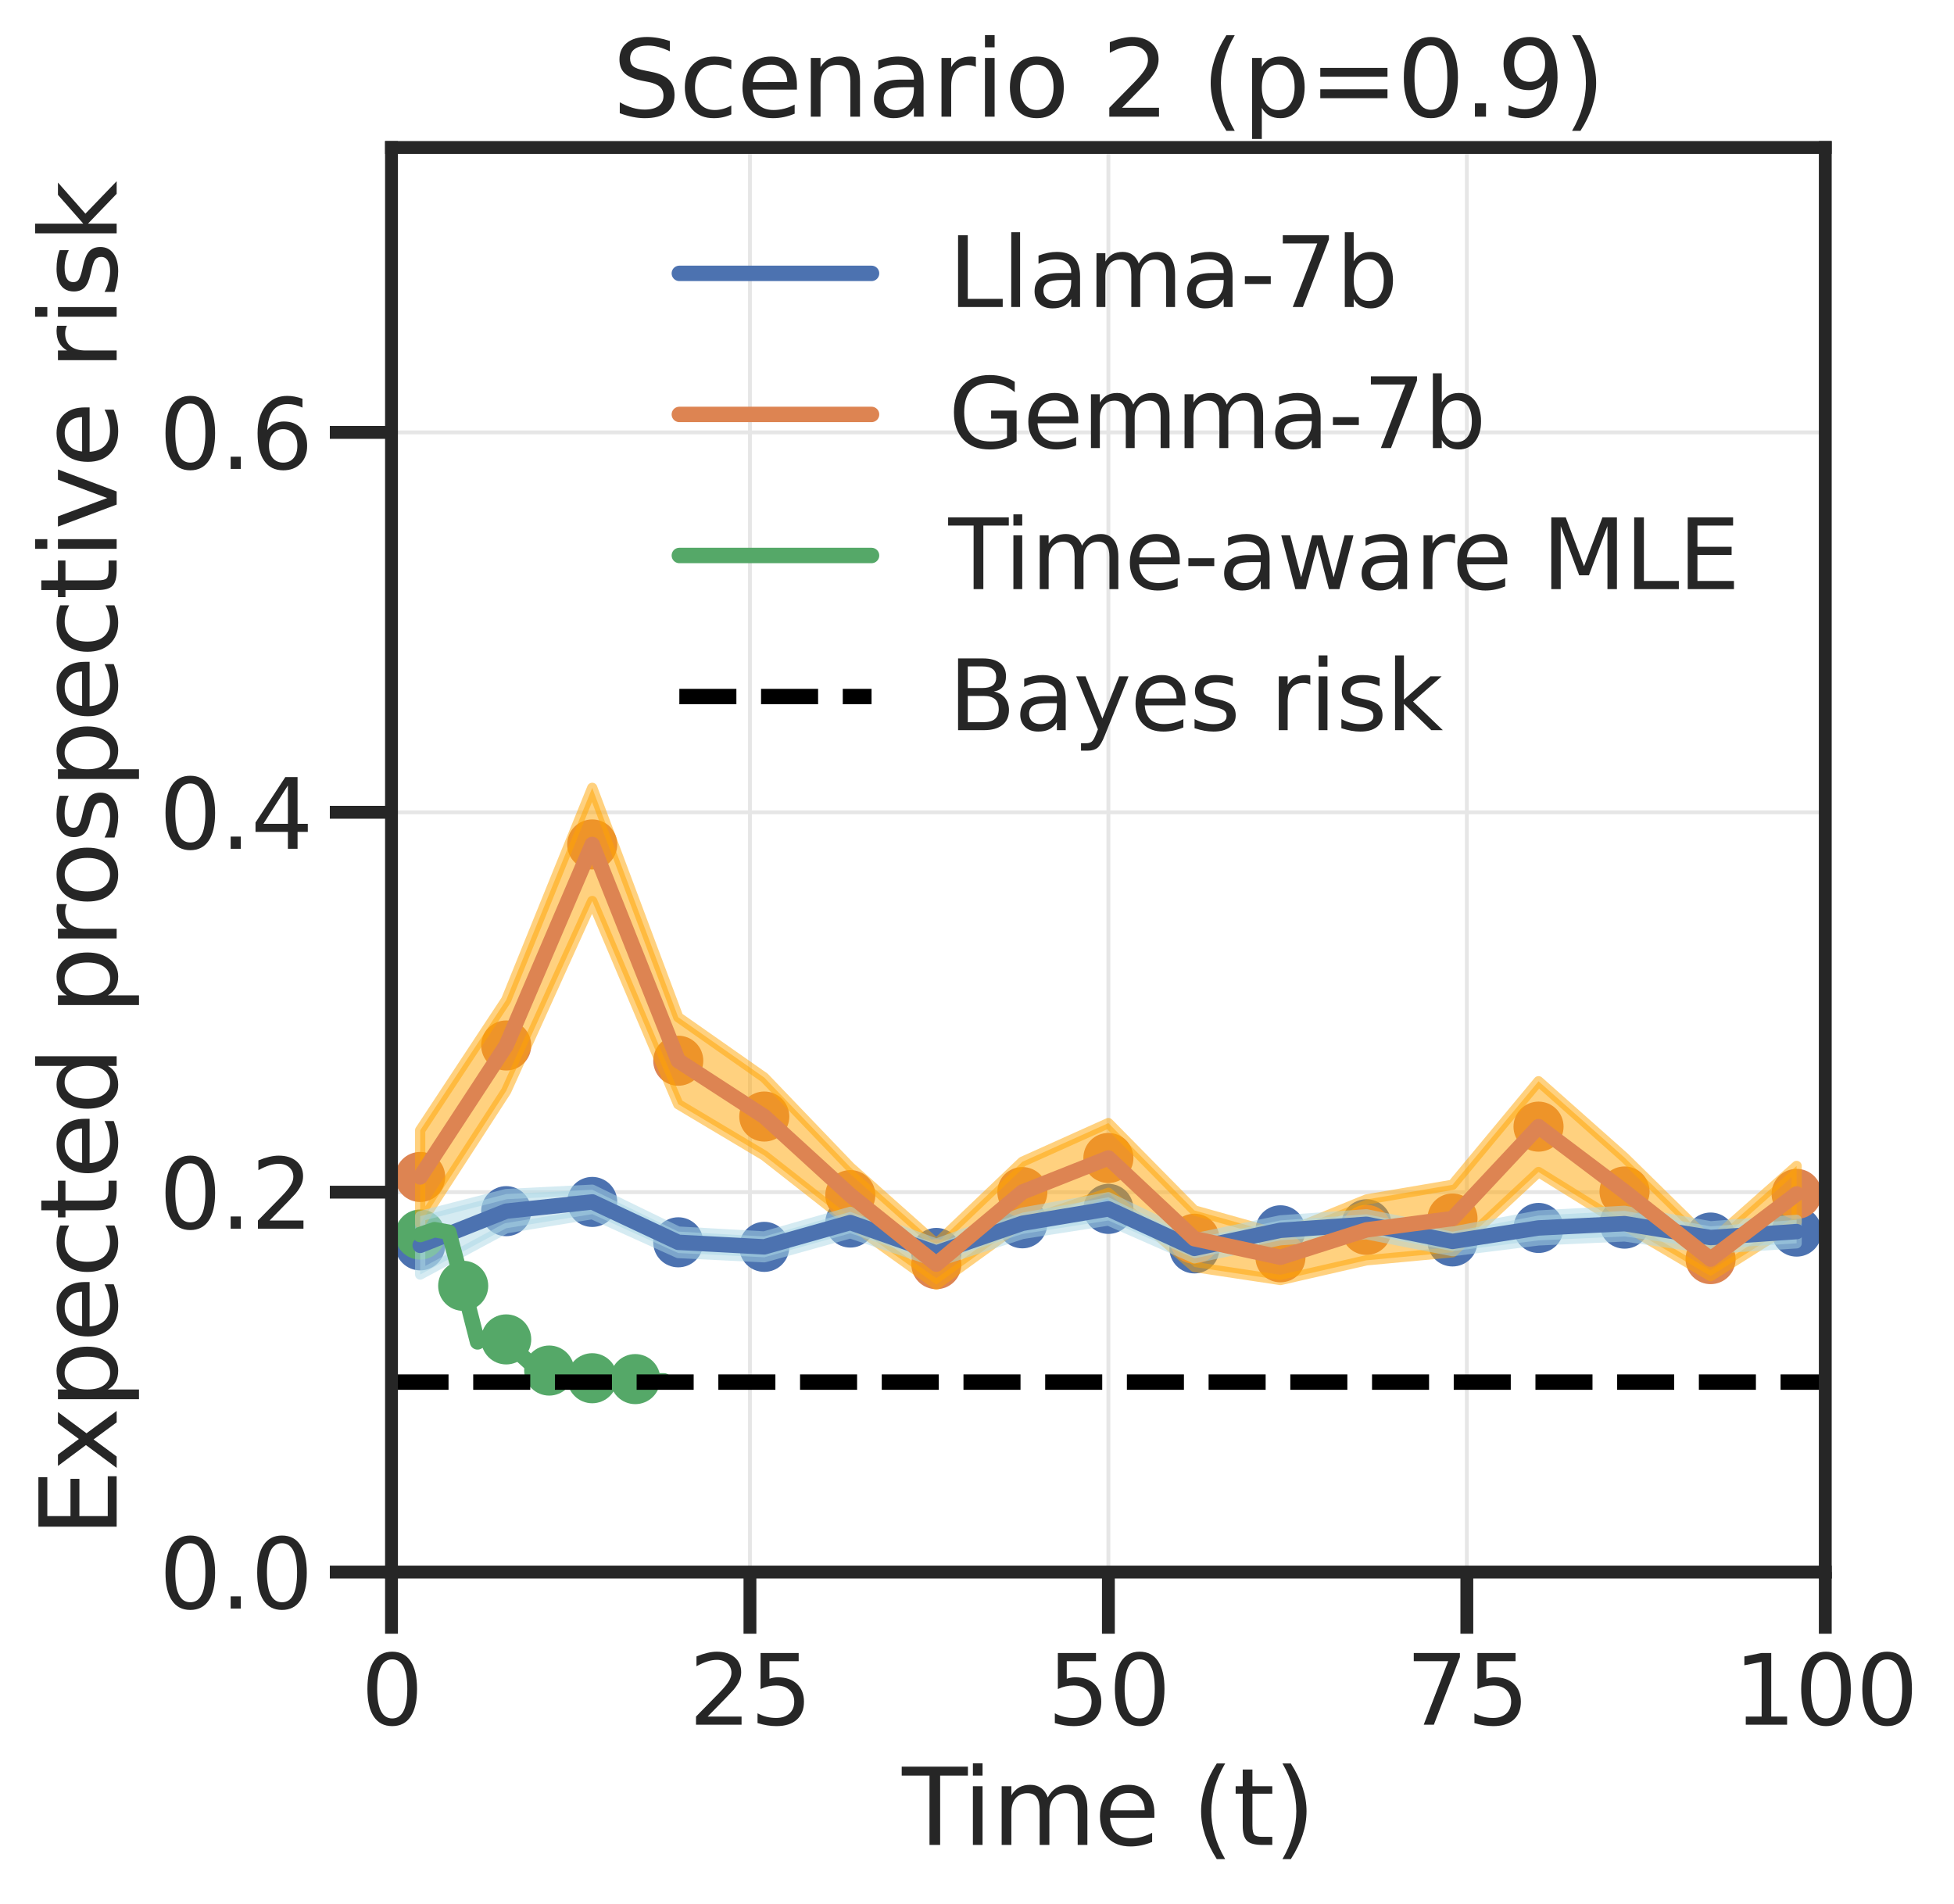 <?xml version="1.0" encoding="utf-8" standalone="no"?>
<!DOCTYPE svg PUBLIC "-//W3C//DTD SVG 1.1//EN"
  "http://www.w3.org/Graphics/SVG/1.1/DTD/svg11.dtd">
<svg xmlns:xlink="http://www.w3.org/1999/xlink" width="380.229pt" height="370.442pt" viewBox="0 0 380.229 370.442" xmlns="http://www.w3.org/2000/svg" version="1.1">
 <defs>
  <style type="text/css">*{stroke-linejoin: round; stroke-linecap: butt}</style>
 </defs>
 <g id="figure_1">
  <g id="patch_1">
   <path d="M 0 370.442 
L 380.229 370.442 
L 380.229 0 
L 0 0 
z
" style="fill: #ffffff"/>
  </g>
  <g id="axes_1">
   <g id="patch_2">
    <path d="M 76.182 305.901 
L 355.182 305.901 
L 355.182 28.701 
L 76.182 28.701 
z
" style="fill: #ffffff"/>
   </g>
   <g id="matplotlib.axis_1">
    <g id="xtick_1">
     <g id="line2d_1">
      <path d="M 76.182 305.901 
L 76.182 28.701 
" clip-path="url(#pb748505fd2)" style="fill: none; stroke: #e6e6e6; stroke-width: 0.75; stroke-linecap: round"/>
     </g>
     <g id="line2d_2">
      <defs>
       <path id="m0df72a38fb" d="M 0 0 
L 0 12 
" style="stroke: #262626; stroke-width: 2.5"/>
      </defs>
      <g>
       <use xlink:href="#m0df72a38fb" x="76.182" y="305.901" style="fill: #262626; stroke: #262626; stroke-width: 2.5"/>
      </g>
     </g>
     <g id="text_1">
      <!-- 0 -->
      <g style="fill: #262626" transform="translate(70.233 335.61) scale(0.187 -0.187)">
       <defs>
        <path id="DejaVuSans-30" d="M 2034 4250 
Q 1547 4250 1301 3770 
Q 1056 3291 1056 2328 
Q 1056 1369 1301 889 
Q 1547 409 2034 409 
Q 2525 409 2770 889 
Q 3016 1369 3016 2328 
Q 3016 3291 2770 3770 
Q 2525 4250 2034 4250 
z
M 2034 4750 
Q 2819 4750 3233 4129 
Q 3647 3509 3647 2328 
Q 3647 1150 3233 529 
Q 2819 -91 2034 -91 
Q 1250 -91 836 529 
Q 422 1150 422 2328 
Q 422 3509 836 4129 
Q 1250 4750 2034 4750 
z
" transform="scale(0.016)"/>
       </defs>
       <use xlink:href="#DejaVuSans-30"/>
      </g>
     </g>
    </g>
    <g id="xtick_2">
     <g id="line2d_3">
      <path d="M 145.932 305.901 
L 145.932 28.701 
" clip-path="url(#pb748505fd2)" style="fill: none; stroke: #e6e6e6; stroke-width: 0.75; stroke-linecap: round"/>
     </g>
     <g id="line2d_4">
      <g>
       <use xlink:href="#m0df72a38fb" x="145.932" y="305.901" style="fill: #262626; stroke: #262626; stroke-width: 2.5"/>
      </g>
     </g>
     <g id="text_2">
      <!-- 25 -->
      <g style="fill: #262626" transform="translate(134.034 335.61) scale(0.187 -0.187)">
       <defs>
        <path id="DejaVuSans-32" d="M 1228 531 
L 3431 531 
L 3431 0 
L 469 0 
L 469 531 
Q 828 903 1448 1529 
Q 2069 2156 2228 2338 
Q 2531 2678 2651 2914 
Q 2772 3150 2772 3378 
Q 2772 3750 2511 3984 
Q 2250 4219 1831 4219 
Q 1534 4219 1204 4116 
Q 875 4013 500 3803 
L 500 4441 
Q 881 4594 1212 4672 
Q 1544 4750 1819 4750 
Q 2544 4750 2975 4387 
Q 3406 4025 3406 3419 
Q 3406 3131 3298 2873 
Q 3191 2616 2906 2266 
Q 2828 2175 2409 1742 
Q 1991 1309 1228 531 
z
" transform="scale(0.016)"/>
        <path id="DejaVuSans-35" d="M 691 4666 
L 3169 4666 
L 3169 4134 
L 1269 4134 
L 1269 2991 
Q 1406 3038 1543 3061 
Q 1681 3084 1819 3084 
Q 2600 3084 3056 2656 
Q 3513 2228 3513 1497 
Q 3513 744 3044 326 
Q 2575 -91 1722 -91 
Q 1428 -91 1123 -41 
Q 819 9 494 109 
L 494 744 
Q 775 591 1075 516 
Q 1375 441 1709 441 
Q 2250 441 2565 725 
Q 2881 1009 2881 1497 
Q 2881 1984 2565 2268 
Q 2250 2553 1709 2553 
Q 1456 2553 1204 2497 
Q 953 2441 691 2322 
L 691 4666 
z
" transform="scale(0.016)"/>
       </defs>
       <use xlink:href="#DejaVuSans-32"/>
       <use xlink:href="#DejaVuSans-35" x="63.623"/>
      </g>
     </g>
    </g>
    <g id="xtick_3">
     <g id="line2d_5">
      <path d="M 215.682 305.901 
L 215.682 28.701 
" clip-path="url(#pb748505fd2)" style="fill: none; stroke: #e6e6e6; stroke-width: 0.75; stroke-linecap: round"/>
     </g>
     <g id="line2d_6">
      <g>
       <use xlink:href="#m0df72a38fb" x="215.682" y="305.901" style="fill: #262626; stroke: #262626; stroke-width: 2.5"/>
      </g>
     </g>
     <g id="text_3">
      <!-- 50 -->
      <g style="fill: #262626" transform="translate(203.784 335.61) scale(0.187 -0.187)">
       <use xlink:href="#DejaVuSans-35"/>
       <use xlink:href="#DejaVuSans-30" x="63.623"/>
      </g>
     </g>
    </g>
    <g id="xtick_4">
     <g id="line2d_7">
      <path d="M 285.432 305.901 
L 285.432 28.701 
" clip-path="url(#pb748505fd2)" style="fill: none; stroke: #e6e6e6; stroke-width: 0.75; stroke-linecap: round"/>
     </g>
     <g id="line2d_8">
      <g>
       <use xlink:href="#m0df72a38fb" x="285.432" y="305.901" style="fill: #262626; stroke: #262626; stroke-width: 2.5"/>
      </g>
     </g>
     <g id="text_4">
      <!-- 75 -->
      <g style="fill: #262626" transform="translate(273.534 335.61) scale(0.187 -0.187)">
       <defs>
        <path id="DejaVuSans-37" d="M 525 4666 
L 3525 4666 
L 3525 4397 
L 1831 0 
L 1172 0 
L 2766 4134 
L 525 4134 
L 525 4666 
z
" transform="scale(0.016)"/>
       </defs>
       <use xlink:href="#DejaVuSans-37"/>
       <use xlink:href="#DejaVuSans-35" x="63.623"/>
      </g>
     </g>
    </g>
    <g id="xtick_5">
     <g id="line2d_9">
      <path d="M 355.182 305.901 
L 355.182 28.701 
" clip-path="url(#pb748505fd2)" style="fill: none; stroke: #e6e6e6; stroke-width: 0.75; stroke-linecap: round"/>
     </g>
     <g id="line2d_10">
      <g>
       <use xlink:href="#m0df72a38fb" x="355.182" y="305.901" style="fill: #262626; stroke: #262626; stroke-width: 2.5"/>
      </g>
     </g>
     <g id="text_5">
      <!-- 100 -->
      <g style="fill: #262626" transform="translate(337.335 335.61) scale(0.187 -0.187)">
       <defs>
        <path id="DejaVuSans-31" d="M 794 531 
L 1825 531 
L 1825 4091 
L 703 3866 
L 703 4441 
L 1819 4666 
L 2450 4666 
L 2450 531 
L 3481 531 
L 3481 0 
L 794 0 
L 794 531 
z
" transform="scale(0.016)"/>
       </defs>
       <use xlink:href="#DejaVuSans-31"/>
       <use xlink:href="#DejaVuSans-30" x="63.623"/>
       <use xlink:href="#DejaVuSans-30" x="127.246"/>
      </g>
     </g>
    </g>
    <g id="text_6">
     <!-- Time (t) -->
     <g style="fill: #262626" transform="translate(175.526 359) scale(0.204 -0.204)">
      <defs>
       <path id="DejaVuSans-54" d="M -19 4666 
L 3928 4666 
L 3928 4134 
L 2272 4134 
L 2272 0 
L 1638 0 
L 1638 4134 
L -19 4134 
L -19 4666 
z
" transform="scale(0.016)"/>
       <path id="DejaVuSans-69" d="M 603 3500 
L 1178 3500 
L 1178 0 
L 603 0 
L 603 3500 
z
M 603 4863 
L 1178 4863 
L 1178 4134 
L 603 4134 
L 603 4863 
z
" transform="scale(0.016)"/>
       <path id="DejaVuSans-6d" d="M 3328 2828 
Q 3544 3216 3844 3400 
Q 4144 3584 4550 3584 
Q 5097 3584 5394 3201 
Q 5691 2819 5691 2113 
L 5691 0 
L 5113 0 
L 5113 2094 
Q 5113 2597 4934 2840 
Q 4756 3084 4391 3084 
Q 3944 3084 3684 2787 
Q 3425 2491 3425 1978 
L 3425 0 
L 2847 0 
L 2847 2094 
Q 2847 2600 2669 2842 
Q 2491 3084 2119 3084 
Q 1678 3084 1418 2786 
Q 1159 2488 1159 1978 
L 1159 0 
L 581 0 
L 581 3500 
L 1159 3500 
L 1159 2956 
Q 1356 3278 1631 3431 
Q 1906 3584 2284 3584 
Q 2666 3584 2933 3390 
Q 3200 3197 3328 2828 
z
" transform="scale(0.016)"/>
       <path id="DejaVuSans-65" d="M 3597 1894 
L 3597 1613 
L 953 1613 
Q 991 1019 1311 708 
Q 1631 397 2203 397 
Q 2534 397 2845 478 
Q 3156 559 3463 722 
L 3463 178 
Q 3153 47 2828 -22 
Q 2503 -91 2169 -91 
Q 1331 -91 842 396 
Q 353 884 353 1716 
Q 353 2575 817 3079 
Q 1281 3584 2069 3584 
Q 2775 3584 3186 3129 
Q 3597 2675 3597 1894 
z
M 3022 2063 
Q 3016 2534 2758 2815 
Q 2500 3097 2075 3097 
Q 1594 3097 1305 2825 
Q 1016 2553 972 2059 
L 3022 2063 
z
" transform="scale(0.016)"/>
       <path id="DejaVuSans-20" transform="scale(0.016)"/>
       <path id="DejaVuSans-28" d="M 1984 4856 
Q 1566 4138 1362 3434 
Q 1159 2731 1159 2009 
Q 1159 1288 1364 580 
Q 1569 -128 1984 -844 
L 1484 -844 
Q 1016 -109 783 600 
Q 550 1309 550 2009 
Q 550 2706 781 3412 
Q 1013 4119 1484 4856 
L 1984 4856 
z
" transform="scale(0.016)"/>
       <path id="DejaVuSans-74" d="M 1172 4494 
L 1172 3500 
L 2356 3500 
L 2356 3053 
L 1172 3053 
L 1172 1153 
Q 1172 725 1289 603 
Q 1406 481 1766 481 
L 2356 481 
L 2356 0 
L 1766 0 
Q 1100 0 847 248 
Q 594 497 594 1153 
L 594 3053 
L 172 3053 
L 172 3500 
L 594 3500 
L 594 4494 
L 1172 4494 
z
" transform="scale(0.016)"/>
       <path id="DejaVuSans-29" d="M 513 4856 
L 1013 4856 
Q 1481 4119 1714 3412 
Q 1947 2706 1947 2009 
Q 1947 1309 1714 600 
Q 1481 -109 1013 -844 
L 513 -844 
Q 928 -128 1133 580 
Q 1338 1288 1338 2009 
Q 1338 2731 1133 3434 
Q 928 4138 513 4856 
z
" transform="scale(0.016)"/>
      </defs>
      <use xlink:href="#DejaVuSans-54"/>
      <use xlink:href="#DejaVuSans-69" x="57.959"/>
      <use xlink:href="#DejaVuSans-6d" x="85.742"/>
      <use xlink:href="#DejaVuSans-65" x="183.154"/>
      <use xlink:href="#DejaVuSans-20" x="244.678"/>
      <use xlink:href="#DejaVuSans-28" x="276.465"/>
      <use xlink:href="#DejaVuSans-74" x="315.479"/>
      <use xlink:href="#DejaVuSans-29" x="354.688"/>
     </g>
    </g>
   </g>
   <g id="matplotlib.axis_2">
    <g id="ytick_1">
     <g id="line2d_11">
      <path d="M 76.182 305.901 
L 355.182 305.901 
" clip-path="url(#pb748505fd2)" style="fill: none; stroke: #e6e6e6; stroke-width: 0.75; stroke-linecap: round"/>
     </g>
     <g id="line2d_12">
      <defs>
       <path id="m8dcfefa76d" d="M 0 0 
L -12 0 
" style="stroke: #262626; stroke-width: 2.5"/>
      </defs>
      <g>
       <use xlink:href="#m8dcfefa76d" x="76.182" y="305.901" style="fill: #262626; stroke: #262626; stroke-width: 2.5"/>
      </g>
     </g>
     <g id="text_7">
      <!-- 0.0 -->
      <g style="fill: #262626" transform="translate(30.943 313.005) scale(0.187 -0.187)">
       <defs>
        <path id="DejaVuSans-2e" d="M 684 794 
L 1344 794 
L 1344 0 
L 684 0 
L 684 794 
z
" transform="scale(0.016)"/>
       </defs>
       <use xlink:href="#DejaVuSans-30"/>
       <use xlink:href="#DejaVuSans-2e" x="63.623"/>
       <use xlink:href="#DejaVuSans-30" x="95.41"/>
      </g>
     </g>
    </g>
    <g id="ytick_2">
     <g id="line2d_13">
      <path d="M 76.182 231.981 
L 355.182 231.981 
" clip-path="url(#pb748505fd2)" style="fill: none; stroke: #e6e6e6; stroke-width: 0.75; stroke-linecap: round"/>
     </g>
     <g id="line2d_14">
      <g>
       <use xlink:href="#m8dcfefa76d" x="76.182" y="231.981" style="fill: #262626; stroke: #262626; stroke-width: 2.5"/>
      </g>
     </g>
     <g id="text_8">
      <!-- 0.2 -->
      <g style="fill: #262626" transform="translate(30.943 239.085) scale(0.187 -0.187)">
       <use xlink:href="#DejaVuSans-30"/>
       <use xlink:href="#DejaVuSans-2e" x="63.623"/>
       <use xlink:href="#DejaVuSans-32" x="95.41"/>
      </g>
     </g>
    </g>
    <g id="ytick_3">
     <g id="line2d_15">
      <path d="M 76.182 158.061 
L 355.182 158.061 
" clip-path="url(#pb748505fd2)" style="fill: none; stroke: #e6e6e6; stroke-width: 0.75; stroke-linecap: round"/>
     </g>
     <g id="line2d_16">
      <g>
       <use xlink:href="#m8dcfefa76d" x="76.182" y="158.061" style="fill: #262626; stroke: #262626; stroke-width: 2.5"/>
      </g>
     </g>
     <g id="text_9">
      <!-- 0.4 -->
      <g style="fill: #262626" transform="translate(30.943 165.165) scale(0.187 -0.187)">
       <defs>
        <path id="DejaVuSans-34" d="M 2419 4116 
L 825 1625 
L 2419 1625 
L 2419 4116 
z
M 2253 4666 
L 3047 4666 
L 3047 1625 
L 3713 1625 
L 3713 1100 
L 3047 1100 
L 3047 0 
L 2419 0 
L 2419 1100 
L 313 1100 
L 313 1709 
L 2253 4666 
z
" transform="scale(0.016)"/>
       </defs>
       <use xlink:href="#DejaVuSans-30"/>
       <use xlink:href="#DejaVuSans-2e" x="63.623"/>
       <use xlink:href="#DejaVuSans-34" x="95.41"/>
      </g>
     </g>
    </g>
    <g id="ytick_4">
     <g id="line2d_17">
      <path d="M 76.182 84.141 
L 355.182 84.141 
" clip-path="url(#pb748505fd2)" style="fill: none; stroke: #e6e6e6; stroke-width: 0.75; stroke-linecap: round"/>
     </g>
     <g id="line2d_18">
      <g>
       <use xlink:href="#m8dcfefa76d" x="76.182" y="84.141" style="fill: #262626; stroke: #262626; stroke-width: 2.5"/>
      </g>
     </g>
     <g id="text_10">
      <!-- 0.6 -->
      <g style="fill: #262626" transform="translate(30.943 91.245) scale(0.187 -0.187)">
       <defs>
        <path id="DejaVuSans-36" d="M 2113 2584 
Q 1688 2584 1439 2293 
Q 1191 2003 1191 1497 
Q 1191 994 1439 701 
Q 1688 409 2113 409 
Q 2538 409 2786 701 
Q 3034 994 3034 1497 
Q 3034 2003 2786 2293 
Q 2538 2584 2113 2584 
z
M 3366 4563 
L 3366 3988 
Q 3128 4100 2886 4159 
Q 2644 4219 2406 4219 
Q 1781 4219 1451 3797 
Q 1122 3375 1075 2522 
Q 1259 2794 1537 2939 
Q 1816 3084 2150 3084 
Q 2853 3084 3261 2657 
Q 3669 2231 3669 1497 
Q 3669 778 3244 343 
Q 2819 -91 2113 -91 
Q 1303 -91 875 529 
Q 447 1150 447 2328 
Q 447 3434 972 4092 
Q 1497 4750 2381 4750 
Q 2619 4750 2861 4703 
Q 3103 4656 3366 4563 
z
" transform="scale(0.016)"/>
       </defs>
       <use xlink:href="#DejaVuSans-30"/>
       <use xlink:href="#DejaVuSans-2e" x="63.623"/>
       <use xlink:href="#DejaVuSans-36" x="95.41"/>
      </g>
     </g>
    </g>
    <g id="text_11">
     <!-- Expected prospective risk -->
     <g style="fill: #262626" transform="translate(22.701 299.123) rotate(-90) scale(0.204 -0.204)">
      <defs>
       <path id="DejaVuSans-45" d="M 628 4666 
L 3578 4666 
L 3578 4134 
L 1259 4134 
L 1259 2753 
L 3481 2753 
L 3481 2222 
L 1259 2222 
L 1259 531 
L 3634 531 
L 3634 0 
L 628 0 
L 628 4666 
z
" transform="scale(0.016)"/>
       <path id="DejaVuSans-78" d="M 3513 3500 
L 2247 1797 
L 3578 0 
L 2900 0 
L 1881 1375 
L 863 0 
L 184 0 
L 1544 1831 
L 300 3500 
L 978 3500 
L 1906 2253 
L 2834 3500 
L 3513 3500 
z
" transform="scale(0.016)"/>
       <path id="DejaVuSans-70" d="M 1159 525 
L 1159 -1331 
L 581 -1331 
L 581 3500 
L 1159 3500 
L 1159 2969 
Q 1341 3281 1617 3432 
Q 1894 3584 2278 3584 
Q 2916 3584 3314 3078 
Q 3713 2572 3713 1747 
Q 3713 922 3314 415 
Q 2916 -91 2278 -91 
Q 1894 -91 1617 61 
Q 1341 213 1159 525 
z
M 3116 1747 
Q 3116 2381 2855 2742 
Q 2594 3103 2138 3103 
Q 1681 3103 1420 2742 
Q 1159 2381 1159 1747 
Q 1159 1113 1420 752 
Q 1681 391 2138 391 
Q 2594 391 2855 752 
Q 3116 1113 3116 1747 
z
" transform="scale(0.016)"/>
       <path id="DejaVuSans-63" d="M 3122 3366 
L 3122 2828 
Q 2878 2963 2633 3030 
Q 2388 3097 2138 3097 
Q 1578 3097 1268 2742 
Q 959 2388 959 1747 
Q 959 1106 1268 751 
Q 1578 397 2138 397 
Q 2388 397 2633 464 
Q 2878 531 3122 666 
L 3122 134 
Q 2881 22 2623 -34 
Q 2366 -91 2075 -91 
Q 1284 -91 818 406 
Q 353 903 353 1747 
Q 353 2603 823 3093 
Q 1294 3584 2113 3584 
Q 2378 3584 2631 3529 
Q 2884 3475 3122 3366 
z
" transform="scale(0.016)"/>
       <path id="DejaVuSans-64" d="M 2906 2969 
L 2906 4863 
L 3481 4863 
L 3481 0 
L 2906 0 
L 2906 525 
Q 2725 213 2448 61 
Q 2172 -91 1784 -91 
Q 1150 -91 751 415 
Q 353 922 353 1747 
Q 353 2572 751 3078 
Q 1150 3584 1784 3584 
Q 2172 3584 2448 3432 
Q 2725 3281 2906 2969 
z
M 947 1747 
Q 947 1113 1208 752 
Q 1469 391 1925 391 
Q 2381 391 2643 752 
Q 2906 1113 2906 1747 
Q 2906 2381 2643 2742 
Q 2381 3103 1925 3103 
Q 1469 3103 1208 2742 
Q 947 2381 947 1747 
z
" transform="scale(0.016)"/>
       <path id="DejaVuSans-72" d="M 2631 2963 
Q 2534 3019 2420 3045 
Q 2306 3072 2169 3072 
Q 1681 3072 1420 2755 
Q 1159 2438 1159 1844 
L 1159 0 
L 581 0 
L 581 3500 
L 1159 3500 
L 1159 2956 
Q 1341 3275 1631 3429 
Q 1922 3584 2338 3584 
Q 2397 3584 2469 3576 
Q 2541 3569 2628 3553 
L 2631 2963 
z
" transform="scale(0.016)"/>
       <path id="DejaVuSans-6f" d="M 1959 3097 
Q 1497 3097 1228 2736 
Q 959 2375 959 1747 
Q 959 1119 1226 758 
Q 1494 397 1959 397 
Q 2419 397 2687 759 
Q 2956 1122 2956 1747 
Q 2956 2369 2687 2733 
Q 2419 3097 1959 3097 
z
M 1959 3584 
Q 2709 3584 3137 3096 
Q 3566 2609 3566 1747 
Q 3566 888 3137 398 
Q 2709 -91 1959 -91 
Q 1206 -91 779 398 
Q 353 888 353 1747 
Q 353 2609 779 3096 
Q 1206 3584 1959 3584 
z
" transform="scale(0.016)"/>
       <path id="DejaVuSans-73" d="M 2834 3397 
L 2834 2853 
Q 2591 2978 2328 3040 
Q 2066 3103 1784 3103 
Q 1356 3103 1142 2972 
Q 928 2841 928 2578 
Q 928 2378 1081 2264 
Q 1234 2150 1697 2047 
L 1894 2003 
Q 2506 1872 2764 1633 
Q 3022 1394 3022 966 
Q 3022 478 2636 193 
Q 2250 -91 1575 -91 
Q 1294 -91 989 -36 
Q 684 19 347 128 
L 347 722 
Q 666 556 975 473 
Q 1284 391 1588 391 
Q 1994 391 2212 530 
Q 2431 669 2431 922 
Q 2431 1156 2273 1281 
Q 2116 1406 1581 1522 
L 1381 1569 
Q 847 1681 609 1914 
Q 372 2147 372 2553 
Q 372 3047 722 3315 
Q 1072 3584 1716 3584 
Q 2034 3584 2315 3537 
Q 2597 3491 2834 3397 
z
" transform="scale(0.016)"/>
       <path id="DejaVuSans-76" d="M 191 3500 
L 800 3500 
L 1894 563 
L 2988 3500 
L 3597 3500 
L 2284 0 
L 1503 0 
L 191 3500 
z
" transform="scale(0.016)"/>
       <path id="DejaVuSans-6b" d="M 581 4863 
L 1159 4863 
L 1159 1991 
L 2875 3500 
L 3609 3500 
L 1753 1863 
L 3688 0 
L 2938 0 
L 1159 1709 
L 1159 0 
L 581 0 
L 581 4863 
z
" transform="scale(0.016)"/>
      </defs>
      <use xlink:href="#DejaVuSans-45"/>
      <use xlink:href="#DejaVuSans-78" x="63.184"/>
      <use xlink:href="#DejaVuSans-70" x="122.363"/>
      <use xlink:href="#DejaVuSans-65" x="185.84"/>
      <use xlink:href="#DejaVuSans-63" x="247.363"/>
      <use xlink:href="#DejaVuSans-74" x="302.344"/>
      <use xlink:href="#DejaVuSans-65" x="341.553"/>
      <use xlink:href="#DejaVuSans-64" x="403.076"/>
      <use xlink:href="#DejaVuSans-20" x="466.553"/>
      <use xlink:href="#DejaVuSans-70" x="498.34"/>
      <use xlink:href="#DejaVuSans-72" x="561.816"/>
      <use xlink:href="#DejaVuSans-6f" x="600.68"/>
      <use xlink:href="#DejaVuSans-73" x="661.861"/>
      <use xlink:href="#DejaVuSans-70" x="713.961"/>
      <use xlink:href="#DejaVuSans-65" x="777.438"/>
      <use xlink:href="#DejaVuSans-63" x="838.961"/>
      <use xlink:href="#DejaVuSans-74" x="893.941"/>
      <use xlink:href="#DejaVuSans-69" x="933.15"/>
      <use xlink:href="#DejaVuSans-76" x="960.934"/>
      <use xlink:href="#DejaVuSans-65" x="1020.113"/>
      <use xlink:href="#DejaVuSans-20" x="1081.637"/>
      <use xlink:href="#DejaVuSans-72" x="1113.424"/>
      <use xlink:href="#DejaVuSans-69" x="1154.537"/>
      <use xlink:href="#DejaVuSans-73" x="1182.32"/>
      <use xlink:href="#DejaVuSans-6b" x="1234.42"/>
     </g>
    </g>
   </g>
   <g id="PathCollection_1">
    <defs>
     <path id="mb398427610" d="M 0 3.873 
C 1.027 3.873 2.012 3.465 2.739 2.739 
C 3.465 2.012 3.873 1.027 3.873 0 
C 3.873 -1.027 3.465 -2.012 2.739 -2.739 
C 2.012 -3.465 1.027 -3.873 0 -3.873 
C -1.027 -3.873 -2.012 -3.465 -2.739 -2.739 
C -3.465 -2.012 -3.873 -1.027 -3.873 0 
C -3.873 1.027 -3.465 2.012 -2.739 2.739 
C -2.012 3.465 -1.027 3.873 0 3.873 
z
" style="stroke: #4c72b0; stroke-width: 2"/>
    </defs>
    <g clip-path="url(#pb748505fd2)">
     <use xlink:href="#mb398427610" x="81.762" y="242.33" style="fill: #4c72b0; stroke: #4c72b0; stroke-width: 2"/>
     <use xlink:href="#mb398427610" x="98.502" y="235.677" style="fill: #4c72b0; stroke: #4c72b0; stroke-width: 2"/>
     <use xlink:href="#mb398427610" x="115.242" y="233.882" style="fill: #4c72b0; stroke: #4c72b0; stroke-width: 2"/>
     <use xlink:href="#mb398427610" x="131.982" y="241.738" style="fill: #4c72b0; stroke: #4c72b0; stroke-width: 2"/>
     <use xlink:href="#mb398427610" x="148.722" y="242.625" style="fill: #4c72b0; stroke: #4c72b0; stroke-width: 2"/>
     <use xlink:href="#mb398427610" x="165.462" y="237.894" style="fill: #4c72b0; stroke: #4c72b0; stroke-width: 2"/>
     <use xlink:href="#mb398427610" x="182.202" y="243.808" style="fill: #4c72b0; stroke: #4c72b0; stroke-width: 2"/>
     <use xlink:href="#mb398427610" x="198.942" y="238.042" style="fill: #4c72b0; stroke: #4c72b0; stroke-width: 2"/>
     <use xlink:href="#mb398427610" x="215.682" y="235.233" style="fill: #4c72b0; stroke: #4c72b0; stroke-width: 2"/>
     <use xlink:href="#mb398427610" x="232.422" y="242.921" style="fill: #4c72b0; stroke: #4c72b0; stroke-width: 2"/>
     <use xlink:href="#mb398427610" x="249.162" y="239.404" style="fill: #4c72b0; stroke: #4c72b0; stroke-width: 2"/>
     <use xlink:href="#mb398427610" x="265.902" y="238.229" style="fill: #4c72b0; stroke: #4c72b0; stroke-width: 2"/>
     <use xlink:href="#mb398427610" x="282.642" y="241.567" style="fill: #4c72b0; stroke: #4c72b0; stroke-width: 2"/>
     <use xlink:href="#mb398427610" x="299.382" y="238.945" style="fill: #4c72b0; stroke: #4c72b0; stroke-width: 2"/>
     <use xlink:href="#mb398427610" x="316.122" y="238.105" style="fill: #4c72b0; stroke: #4c72b0; stroke-width: 2"/>
     <use xlink:href="#mb398427610" x="332.862" y="240.812" style="fill: #4c72b0; stroke: #4c72b0; stroke-width: 2"/>
     <use xlink:href="#mb398427610" x="349.602" y="239.653" style="fill: #4c72b0; stroke: #4c72b0; stroke-width: 2"/>
    </g>
   </g>
   <g id="PathCollection_2">
    <defs>
     <path id="m19b5089887" d="M 0 3.873 
C 1.027 3.873 2.012 3.465 2.739 2.739 
C 3.465 2.012 3.873 1.027 3.873 0 
C 3.873 -1.027 3.465 -2.012 2.739 -2.739 
C 2.012 -3.465 1.027 -3.873 0 -3.873 
C -1.027 -3.873 -2.012 -3.465 -2.739 -2.739 
C -3.465 -2.012 -3.873 -1.027 -3.873 0 
C -3.873 1.027 -3.465 2.012 -2.739 2.739 
C -2.012 3.465 -1.027 3.873 0 3.873 
z
" style="stroke: #dd8452; stroke-width: 2"/>
    </defs>
    <g clip-path="url(#pb748505fd2)">
     <use xlink:href="#m19b5089887" x="81.762" y="229.024" style="fill: #dd8452; stroke: #dd8452; stroke-width: 2"/>
     <use xlink:href="#m19b5089887" x="98.502" y="203.435" style="fill: #dd8452; stroke: #dd8452; stroke-width: 2"/>
     <use xlink:href="#m19b5089887" x="115.242" y="164.319" style="fill: #dd8452; stroke: #dd8452; stroke-width: 2"/>
     <use xlink:href="#m19b5089887" x="131.982" y="206.404" style="fill: #dd8452; stroke: #dd8452; stroke-width: 2"/>
     <use xlink:href="#m19b5089887" x="148.722" y="217.266" style="fill: #dd8452; stroke: #dd8452; stroke-width: 2"/>
     <use xlink:href="#m19b5089887" x="165.462" y="232.555" style="fill: #dd8452; stroke: #dd8452; stroke-width: 2"/>
     <use xlink:href="#m19b5089887" x="182.202" y="245.991" style="fill: #dd8452; stroke: #dd8452; stroke-width: 2"/>
     <use xlink:href="#m19b5089887" x="198.942" y="231.963" style="fill: #dd8452; stroke: #dd8452; stroke-width: 2"/>
     <use xlink:href="#m19b5089887" x="215.682" y="225.328" style="fill: #dd8452; stroke: #dd8452; stroke-width: 2"/>
     <use xlink:href="#m19b5089887" x="232.422" y="241.043" style="fill: #dd8452; stroke: #dd8452; stroke-width: 2"/>
     <use xlink:href="#m19b5089887" x="249.162" y="244.652" style="fill: #dd8452; stroke: #dd8452; stroke-width: 2"/>
     <use xlink:href="#m19b5089887" x="265.902" y="239.321" style="fill: #dd8452; stroke: #dd8452; stroke-width: 2"/>
     <use xlink:href="#m19b5089887" x="282.642" y="237.112" style="fill: #dd8452; stroke: #dd8452; stroke-width: 2"/>
     <use xlink:href="#m19b5089887" x="299.382" y="219.232" style="fill: #dd8452; stroke: #dd8452; stroke-width: 2"/>
     <use xlink:href="#m19b5089887" x="316.122" y="231.85" style="fill: #dd8452; stroke: #dd8452; stroke-width: 2"/>
     <use xlink:href="#m19b5089887" x="332.862" y="245.008" style="fill: #dd8452; stroke: #dd8452; stroke-width: 2"/>
     <use xlink:href="#m19b5089887" x="349.602" y="232.32" style="fill: #dd8452; stroke: #dd8452; stroke-width: 2"/>
    </g>
   </g>
   <g id="PathCollection_3">
    <defs>
     <path id="m81c4c98258" d="M 0 3.873 
C 1.027 3.873 2.012 3.465 2.739 2.739 
C 3.465 2.012 3.873 1.027 3.873 0 
C 3.873 -1.027 3.465 -2.012 2.739 -2.739 
C 2.012 -3.465 1.027 -3.873 0 -3.873 
C -1.027 -3.873 -2.012 -3.465 -2.739 -2.739 
C -3.465 -2.012 -3.873 -1.027 -3.873 0 
C -3.873 1.027 -3.465 2.012 -2.739 2.739 
C -2.012 3.465 -1.027 3.873 0 3.873 
z
" style="stroke: #55a868; stroke-width: 2"/>
    </defs>
    <g clip-path="url(#pb748505fd2)">
     <use xlink:href="#m81c4c98258" x="81.762" y="240.23" style="fill: #55a868; stroke: #55a868; stroke-width: 2"/>
     <use xlink:href="#m81c4c98258" x="90.132" y="250.209" style="fill: #55a868; stroke: #55a868; stroke-width: 2"/>
     <use xlink:href="#m81c4c98258" x="98.502" y="260.632" style="fill: #55a868; stroke: #55a868; stroke-width: 2"/>
     <use xlink:href="#m81c4c98258" x="106.872" y="266.694" style="fill: #55a868; stroke: #55a868; stroke-width: 2"/>
     <use xlink:href="#m81c4c98258" x="115.242" y="268.187" style="fill: #55a868; stroke: #55a868; stroke-width: 2"/>
     <use xlink:href="#m81c4c98258" x="123.612" y="268.357" style="fill: #55a868; stroke: #55a868; stroke-width: 2"/>
    </g>
   </g>
   <g id="PolyCollection_1">
    <defs>
     <path id="m437ff53c4d" d="M 81.762 -150.497 
L 81.762 -132.34 
L 98.502 -158.161 
L 115.242 -195.11 
L 131.982 -155.576 
L 148.722 -145.59 
L 165.462 -132.462 
L 182.202 -120.479 
L 198.942 -132.58 
L 215.682 -138.33 
L 232.422 -123.897 
L 249.162 -121.371 
L 265.902 -125.203 
L 282.642 -126.766 
L 299.382 -142.38 
L 316.122 -131.995 
L 332.862 -122.126 
L 349.602 -132.685 
L 349.602 -143.56 
L 349.602 -143.56 
L 332.862 -128.742 
L 316.122 -145.189 
L 299.382 -160.041 
L 282.642 -139.895 
L 265.902 -137.04 
L 249.162 -130.21 
L 232.422 -134.902 
L 215.682 -151.899 
L 198.942 -144.377 
L 182.202 -128.423 
L 165.462 -143.313 
L 148.722 -160.762 
L 131.982 -172.5 
L 115.242 -217.135 
L 98.502 -175.855 
L 81.762 -150.497 
z
" style="stroke: #ffa500; stroke-opacity: 0.5; stroke-width: 2"/>
    </defs>
    <g clip-path="url(#pb748505fd2)">
     <use xlink:href="#m437ff53c4d" x="0" y="370.442" style="fill: #ffa500; fill-opacity: 0.5; stroke: #ffa500; stroke-opacity: 0.5; stroke-width: 2"/>
    </g>
   </g>
   <g id="PolyCollection_2">
    <defs>
     <path id="m0dfc416119" d="M 81.762 -133.792 
L 81.762 -122.433 
L 98.502 -131.439 
L 115.242 -134.186 
L 131.982 -126.616 
L 148.722 -125.794 
L 165.462 -130.462 
L 182.202 -124.842 
L 198.942 -130.329 
L 215.682 -132.947 
L 232.422 -125.592 
L 249.162 -129.108 
L 265.902 -130.271 
L 282.642 -126.986 
L 299.382 -129.076 
L 316.122 -129.85 
L 332.862 -127.443 
L 349.602 -128.509 
L 349.602 -133.07 
L 349.602 -133.07 
L 332.862 -131.817 
L 316.122 -134.826 
L 299.382 -133.918 
L 282.642 -130.765 
L 265.902 -134.155 
L 249.162 -132.969 
L 232.422 -129.451 
L 215.682 -137.471 
L 198.942 -134.471 
L 182.202 -128.427 
L 165.462 -134.633 
L 148.722 -129.84 
L 131.982 -130.792 
L 115.242 -138.936 
L 98.502 -138.092 
L 81.762 -133.792 
z
" style="stroke: #add8e6; stroke-opacity: 0.5; stroke-width: 2"/>
    </defs>
    <g clip-path="url(#pb748505fd2)">
     <use xlink:href="#m0dfc416119" x="0" y="370.442" style="fill: #add8e6; fill-opacity: 0.5; stroke: #add8e6; stroke-opacity: 0.5; stroke-width: 2"/>
    </g>
   </g>
   <g id="PolyCollection_3">
    <defs>
     <path id="m7550419def" d="M 81.762 -130.218 
L 81.762 -130.206 
L 84.552 -131.16 
L 87.342 -130.666 
L 90.132 -120.229 
L 92.922 -109.319 
L 95.712 -110.775 
L 98.502 -109.808 
L 101.292 -106.888 
L 104.082 -104.353 
L 106.872 -103.747 
L 109.662 -104.028 
L 112.452 -103.237 
L 115.242 -102.254 
L 118.032 -102.299 
L 120.822 -102.292 
L 123.612 -102.085 
L 126.402 -101.737 
L 129.192 -101.745 
L 129.192 -101.746 
L 129.192 -101.746 
L 126.402 -101.739 
L 123.612 -102.086 
L 120.822 -102.293 
L 118.032 -102.301 
L 115.242 -102.257 
L 112.452 -103.24 
L 109.662 -104.031 
L 106.872 -103.75 
L 104.082 -104.357 
L 101.292 -106.892 
L 98.502 -109.813 
L 95.712 -110.782 
L 92.922 -109.326 
L 90.132 -120.237 
L 87.342 -130.675 
L 84.552 -131.171 
L 81.762 -130.218 
z
" style="stroke: #008000; stroke-opacity: 0.5; stroke-width: 2"/>
    </defs>
    <g clip-path="url(#pb748505fd2)">
     <use xlink:href="#m7550419def" x="0" y="370.442" style="fill: #008000; fill-opacity: 0.5; stroke: #008000; stroke-opacity: 0.5; stroke-width: 2"/>
    </g>
   </g>
   <g id="line2d_19">
    <path d="M 81.762 242.33 
L 98.502 235.677 
L 115.242 233.882 
L 131.982 241.738 
L 148.722 242.625 
L 165.462 237.894 
L 182.202 243.808 
L 198.942 238.042 
L 215.682 235.233 
L 232.422 242.921 
L 249.162 239.404 
L 265.902 238.229 
L 282.642 241.567 
L 299.382 238.945 
L 316.122 238.105 
L 332.862 240.812 
L 349.602 239.653 
" clip-path="url(#pb748505fd2)" style="fill: none; stroke: #4c72b0; stroke-width: 3; stroke-linecap: round"/>
   </g>
   <g id="line2d_20">
    <path d="M 81.762 229.024 
L 98.502 203.435 
L 115.242 164.319 
L 131.982 206.404 
L 148.722 217.266 
L 165.462 232.555 
L 182.202 245.991 
L 198.942 231.963 
L 215.682 225.328 
L 232.422 241.043 
L 249.162 244.652 
L 265.902 239.321 
L 282.642 237.112 
L 299.382 219.232 
L 316.122 231.85 
L 332.862 245.008 
L 349.602 232.32 
" clip-path="url(#pb748505fd2)" style="fill: none; stroke: #dd8452; stroke-width: 3; stroke-linecap: round"/>
   </g>
   <g id="line2d_21">
    <path d="M 81.762 240.23 
L 84.552 239.277 
L 87.342 239.772 
L 90.132 250.209 
L 92.922 261.12 
L 95.712 259.664 
L 98.502 260.632 
L 101.292 263.552 
L 104.082 266.088 
L 106.872 266.694 
L 109.662 266.413 
L 112.452 267.204 
L 115.242 268.187 
L 118.032 268.142 
L 120.822 268.15 
L 123.612 268.357 
L 126.402 268.704 
L 129.192 268.697 
" clip-path="url(#pb748505fd2)" style="fill: none; stroke: #55a868; stroke-width: 3; stroke-linecap: round"/>
   </g>
   <g id="line2d_22">
    <path d="M 76.182 268.941 
L 355.182 268.941 
" clip-path="url(#pb748505fd2)" style="fill: none; stroke-dasharray: 11.1,4.8; stroke-dashoffset: 0; stroke: #000000; stroke-width: 3"/>
   </g>
   <g id="patch_3">
    <path d="M 76.182 305.901 
L 76.182 28.701 
" style="fill: none; stroke: #262626; stroke-width: 2.5; stroke-linejoin: miter; stroke-linecap: square"/>
   </g>
   <g id="patch_4">
    <path d="M 355.182 305.901 
L 355.182 28.701 
" style="fill: none; stroke: #262626; stroke-width: 2.5; stroke-linejoin: miter; stroke-linecap: square"/>
   </g>
   <g id="patch_5">
    <path d="M 76.182 305.901 
L 355.182 305.901 
" style="fill: none; stroke: #262626; stroke-width: 2.5; stroke-linejoin: miter; stroke-linecap: square"/>
   </g>
   <g id="patch_6">
    <path d="M 76.182 28.701 
L 355.182 28.701 
" style="fill: none; stroke: #262626; stroke-width: 2.5; stroke-linejoin: miter; stroke-linecap: square"/>
   </g>
   <g id="text_12">
    <!-- Scenario 2 (p=0.9) -->
    <g style="fill: #262626" transform="translate(119.163 22.701) scale(0.204 -0.204)">
     <defs>
      <path id="DejaVuSans-53" d="M 3425 4513 
L 3425 3897 
Q 3066 4069 2747 4153 
Q 2428 4238 2131 4238 
Q 1616 4238 1336 4038 
Q 1056 3838 1056 3469 
Q 1056 3159 1242 3001 
Q 1428 2844 1947 2747 
L 2328 2669 
Q 3034 2534 3370 2195 
Q 3706 1856 3706 1288 
Q 3706 609 3251 259 
Q 2797 -91 1919 -91 
Q 1588 -91 1214 -16 
Q 841 59 441 206 
L 441 856 
Q 825 641 1194 531 
Q 1563 422 1919 422 
Q 2459 422 2753 634 
Q 3047 847 3047 1241 
Q 3047 1584 2836 1778 
Q 2625 1972 2144 2069 
L 1759 2144 
Q 1053 2284 737 2584 
Q 422 2884 422 3419 
Q 422 4038 858 4394 
Q 1294 4750 2059 4750 
Q 2388 4750 2728 4690 
Q 3069 4631 3425 4513 
z
" transform="scale(0.016)"/>
      <path id="DejaVuSans-6e" d="M 3513 2113 
L 3513 0 
L 2938 0 
L 2938 2094 
Q 2938 2591 2744 2837 
Q 2550 3084 2163 3084 
Q 1697 3084 1428 2787 
Q 1159 2491 1159 1978 
L 1159 0 
L 581 0 
L 581 3500 
L 1159 3500 
L 1159 2956 
Q 1366 3272 1645 3428 
Q 1925 3584 2291 3584 
Q 2894 3584 3203 3211 
Q 3513 2838 3513 2113 
z
" transform="scale(0.016)"/>
      <path id="DejaVuSans-61" d="M 2194 1759 
Q 1497 1759 1228 1600 
Q 959 1441 959 1056 
Q 959 750 1161 570 
Q 1363 391 1709 391 
Q 2188 391 2477 730 
Q 2766 1069 2766 1631 
L 2766 1759 
L 2194 1759 
z
M 3341 1997 
L 3341 0 
L 2766 0 
L 2766 531 
Q 2569 213 2275 61 
Q 1981 -91 1556 -91 
Q 1019 -91 701 211 
Q 384 513 384 1019 
Q 384 1609 779 1909 
Q 1175 2209 1959 2209 
L 2766 2209 
L 2766 2266 
Q 2766 2663 2505 2880 
Q 2244 3097 1772 3097 
Q 1472 3097 1187 3025 
Q 903 2953 641 2809 
L 641 3341 
Q 956 3463 1253 3523 
Q 1550 3584 1831 3584 
Q 2591 3584 2966 3190 
Q 3341 2797 3341 1997 
z
" transform="scale(0.016)"/>
      <path id="DejaVuSans-3d" d="M 678 2906 
L 4684 2906 
L 4684 2381 
L 678 2381 
L 678 2906 
z
M 678 1631 
L 4684 1631 
L 4684 1100 
L 678 1100 
L 678 1631 
z
" transform="scale(0.016)"/>
      <path id="DejaVuSans-39" d="M 703 97 
L 703 672 
Q 941 559 1184 500 
Q 1428 441 1663 441 
Q 2288 441 2617 861 
Q 2947 1281 2994 2138 
Q 2813 1869 2534 1725 
Q 2256 1581 1919 1581 
Q 1219 1581 811 2004 
Q 403 2428 403 3163 
Q 403 3881 828 4315 
Q 1253 4750 1959 4750 
Q 2769 4750 3195 4129 
Q 3622 3509 3622 2328 
Q 3622 1225 3098 567 
Q 2575 -91 1691 -91 
Q 1453 -91 1209 -44 
Q 966 3 703 97 
z
M 1959 2075 
Q 2384 2075 2632 2365 
Q 2881 2656 2881 3163 
Q 2881 3666 2632 3958 
Q 2384 4250 1959 4250 
Q 1534 4250 1286 3958 
Q 1038 3666 1038 3163 
Q 1038 2656 1286 2365 
Q 1534 2075 1959 2075 
z
" transform="scale(0.016)"/>
     </defs>
     <use xlink:href="#DejaVuSans-53"/>
     <use xlink:href="#DejaVuSans-63" x="63.477"/>
     <use xlink:href="#DejaVuSans-65" x="118.457"/>
     <use xlink:href="#DejaVuSans-6e" x="179.98"/>
     <use xlink:href="#DejaVuSans-61" x="243.359"/>
     <use xlink:href="#DejaVuSans-72" x="304.639"/>
     <use xlink:href="#DejaVuSans-69" x="345.752"/>
     <use xlink:href="#DejaVuSans-6f" x="373.535"/>
     <use xlink:href="#DejaVuSans-20" x="434.717"/>
     <use xlink:href="#DejaVuSans-32" x="466.504"/>
     <use xlink:href="#DejaVuSans-20" x="530.127"/>
     <use xlink:href="#DejaVuSans-28" x="561.914"/>
     <use xlink:href="#DejaVuSans-70" x="600.928"/>
     <use xlink:href="#DejaVuSans-3d" x="664.404"/>
     <use xlink:href="#DejaVuSans-30" x="748.193"/>
     <use xlink:href="#DejaVuSans-2e" x="811.816"/>
     <use xlink:href="#DejaVuSans-39" x="843.604"/>
     <use xlink:href="#DejaVuSans-29" x="907.227"/>
    </g>
   </g>
   <g id="legend_1">
    <g id="line2d_23">
     <path d="M 132.193 53.195 
L 150.893 53.195 
L 169.593 53.195 
" style="fill: none; stroke: #4c72b0; stroke-width: 3; stroke-linecap: round"/>
    </g>
    <g id="text_13">
     <!-- Llama-7b -->
     <g style="fill: #262626" transform="translate(184.553 59.74) scale(0.187 -0.187)">
      <defs>
       <path id="DejaVuSans-4c" d="M 628 4666 
L 1259 4666 
L 1259 531 
L 3531 531 
L 3531 0 
L 628 0 
L 628 4666 
z
" transform="scale(0.016)"/>
       <path id="DejaVuSans-6c" d="M 603 4863 
L 1178 4863 
L 1178 0 
L 603 0 
L 603 4863 
z
" transform="scale(0.016)"/>
       <path id="DejaVuSans-2d" d="M 313 2009 
L 1997 2009 
L 1997 1497 
L 313 1497 
L 313 2009 
z
" transform="scale(0.016)"/>
       <path id="DejaVuSans-62" d="M 3116 1747 
Q 3116 2381 2855 2742 
Q 2594 3103 2138 3103 
Q 1681 3103 1420 2742 
Q 1159 2381 1159 1747 
Q 1159 1113 1420 752 
Q 1681 391 2138 391 
Q 2594 391 2855 752 
Q 3116 1113 3116 1747 
z
M 1159 2969 
Q 1341 3281 1617 3432 
Q 1894 3584 2278 3584 
Q 2916 3584 3314 3078 
Q 3713 2572 3713 1747 
Q 3713 922 3314 415 
Q 2916 -91 2278 -91 
Q 1894 -91 1617 61 
Q 1341 213 1159 525 
L 1159 0 
L 581 0 
L 581 4863 
L 1159 4863 
L 1159 2969 
z
" transform="scale(0.016)"/>
      </defs>
      <use xlink:href="#DejaVuSans-4c"/>
      <use xlink:href="#DejaVuSans-6c" x="55.713"/>
      <use xlink:href="#DejaVuSans-61" x="83.496"/>
      <use xlink:href="#DejaVuSans-6d" x="144.775"/>
      <use xlink:href="#DejaVuSans-61" x="242.188"/>
      <use xlink:href="#DejaVuSans-2d" x="303.467"/>
      <use xlink:href="#DejaVuSans-37" x="339.551"/>
      <use xlink:href="#DejaVuSans-62" x="403.174"/>
     </g>
    </g>
    <g id="line2d_24">
     <path d="M 132.193 80.643 
L 150.893 80.643 
L 169.593 80.643 
" style="fill: none; stroke: #dd8452; stroke-width: 3; stroke-linecap: round"/>
    </g>
    <g id="text_14">
     <!-- Gemma-7b -->
     <g style="fill: #262626" transform="translate(184.553 87.188) scale(0.187 -0.187)">
      <defs>
       <path id="DejaVuSans-47" d="M 3809 666 
L 3809 1919 
L 2778 1919 
L 2778 2438 
L 4434 2438 
L 4434 434 
Q 4069 175 3628 42 
Q 3188 -91 2688 -91 
Q 1594 -91 976 548 
Q 359 1188 359 2328 
Q 359 3472 976 4111 
Q 1594 4750 2688 4750 
Q 3144 4750 3555 4637 
Q 3966 4525 4313 4306 
L 4313 3634 
Q 3963 3931 3569 4081 
Q 3175 4231 2741 4231 
Q 1884 4231 1454 3753 
Q 1025 3275 1025 2328 
Q 1025 1384 1454 906 
Q 1884 428 2741 428 
Q 3075 428 3337 486 
Q 3600 544 3809 666 
z
" transform="scale(0.016)"/>
      </defs>
      <use xlink:href="#DejaVuSans-47"/>
      <use xlink:href="#DejaVuSans-65" x="77.49"/>
      <use xlink:href="#DejaVuSans-6d" x="139.014"/>
      <use xlink:href="#DejaVuSans-6d" x="236.426"/>
      <use xlink:href="#DejaVuSans-61" x="333.838"/>
      <use xlink:href="#DejaVuSans-2d" x="395.117"/>
      <use xlink:href="#DejaVuSans-37" x="431.201"/>
      <use xlink:href="#DejaVuSans-62" x="494.824"/>
     </g>
    </g>
    <g id="line2d_25">
     <path d="M 132.193 108.091 
L 150.893 108.091 
L 169.593 108.091 
" style="fill: none; stroke: #55a868; stroke-width: 3; stroke-linecap: round"/>
    </g>
    <g id="text_15">
     <!-- Time-aware MLE -->
     <g style="fill: #262626" transform="translate(184.553 114.636) scale(0.187 -0.187)">
      <defs>
       <path id="DejaVuSans-77" d="M 269 3500 
L 844 3500 
L 1563 769 
L 2278 3500 
L 2956 3500 
L 3675 769 
L 4391 3500 
L 4966 3500 
L 4050 0 
L 3372 0 
L 2619 2869 
L 1863 0 
L 1184 0 
L 269 3500 
z
" transform="scale(0.016)"/>
       <path id="DejaVuSans-4d" d="M 628 4666 
L 1569 4666 
L 2759 1491 
L 3956 4666 
L 4897 4666 
L 4897 0 
L 4281 0 
L 4281 4097 
L 3078 897 
L 2444 897 
L 1241 4097 
L 1241 0 
L 628 0 
L 628 4666 
z
" transform="scale(0.016)"/>
      </defs>
      <use xlink:href="#DejaVuSans-54"/>
      <use xlink:href="#DejaVuSans-69" x="57.959"/>
      <use xlink:href="#DejaVuSans-6d" x="85.742"/>
      <use xlink:href="#DejaVuSans-65" x="183.154"/>
      <use xlink:href="#DejaVuSans-2d" x="244.678"/>
      <use xlink:href="#DejaVuSans-61" x="280.762"/>
      <use xlink:href="#DejaVuSans-77" x="342.041"/>
      <use xlink:href="#DejaVuSans-61" x="423.828"/>
      <use xlink:href="#DejaVuSans-72" x="485.107"/>
      <use xlink:href="#DejaVuSans-65" x="523.971"/>
      <use xlink:href="#DejaVuSans-20" x="585.494"/>
      <use xlink:href="#DejaVuSans-4d" x="617.281"/>
      <use xlink:href="#DejaVuSans-4c" x="703.561"/>
      <use xlink:href="#DejaVuSans-45" x="759.273"/>
     </g>
    </g>
    <g id="line2d_26">
     <path d="M 132.193 135.539 
L 150.893 135.539 
L 169.593 135.539 
" style="fill: none; stroke-dasharray: 11.1,4.8; stroke-dashoffset: 0; stroke: #000000; stroke-width: 3"/>
    </g>
    <g id="text_16">
     <!-- Bayes risk -->
     <g style="fill: #262626" transform="translate(184.553 142.084) scale(0.187 -0.187)">
      <defs>
       <path id="DejaVuSans-42" d="M 1259 2228 
L 1259 519 
L 2272 519 
Q 2781 519 3026 730 
Q 3272 941 3272 1375 
Q 3272 1813 3026 2020 
Q 2781 2228 2272 2228 
L 1259 2228 
z
M 1259 4147 
L 1259 2741 
L 2194 2741 
Q 2656 2741 2882 2914 
Q 3109 3088 3109 3444 
Q 3109 3797 2882 3972 
Q 2656 4147 2194 4147 
L 1259 4147 
z
M 628 4666 
L 2241 4666 
Q 2963 4666 3353 4366 
Q 3744 4066 3744 3513 
Q 3744 3084 3544 2831 
Q 3344 2578 2956 2516 
Q 3422 2416 3680 2098 
Q 3938 1781 3938 1306 
Q 3938 681 3513 340 
Q 3088 0 2303 0 
L 628 0 
L 628 4666 
z
" transform="scale(0.016)"/>
       <path id="DejaVuSans-79" d="M 2059 -325 
Q 1816 -950 1584 -1140 
Q 1353 -1331 966 -1331 
L 506 -1331 
L 506 -850 
L 844 -850 
Q 1081 -850 1212 -737 
Q 1344 -625 1503 -206 
L 1606 56 
L 191 3500 
L 800 3500 
L 1894 763 
L 2988 3500 
L 3597 3500 
L 2059 -325 
z
" transform="scale(0.016)"/>
      </defs>
      <use xlink:href="#DejaVuSans-42"/>
      <use xlink:href="#DejaVuSans-61" x="68.604"/>
      <use xlink:href="#DejaVuSans-79" x="129.883"/>
      <use xlink:href="#DejaVuSans-65" x="189.062"/>
      <use xlink:href="#DejaVuSans-73" x="250.586"/>
      <use xlink:href="#DejaVuSans-20" x="302.686"/>
      <use xlink:href="#DejaVuSans-72" x="334.473"/>
      <use xlink:href="#DejaVuSans-69" x="375.586"/>
      <use xlink:href="#DejaVuSans-73" x="403.369"/>
      <use xlink:href="#DejaVuSans-6b" x="455.469"/>
     </g>
    </g>
   </g>
  </g>
 </g>
 <defs>
  <clipPath id="pb748505fd2">
   <rect x="76.182" y="28.701" width="279" height="277.2"/>
  </clipPath>
 </defs>
</svg>
